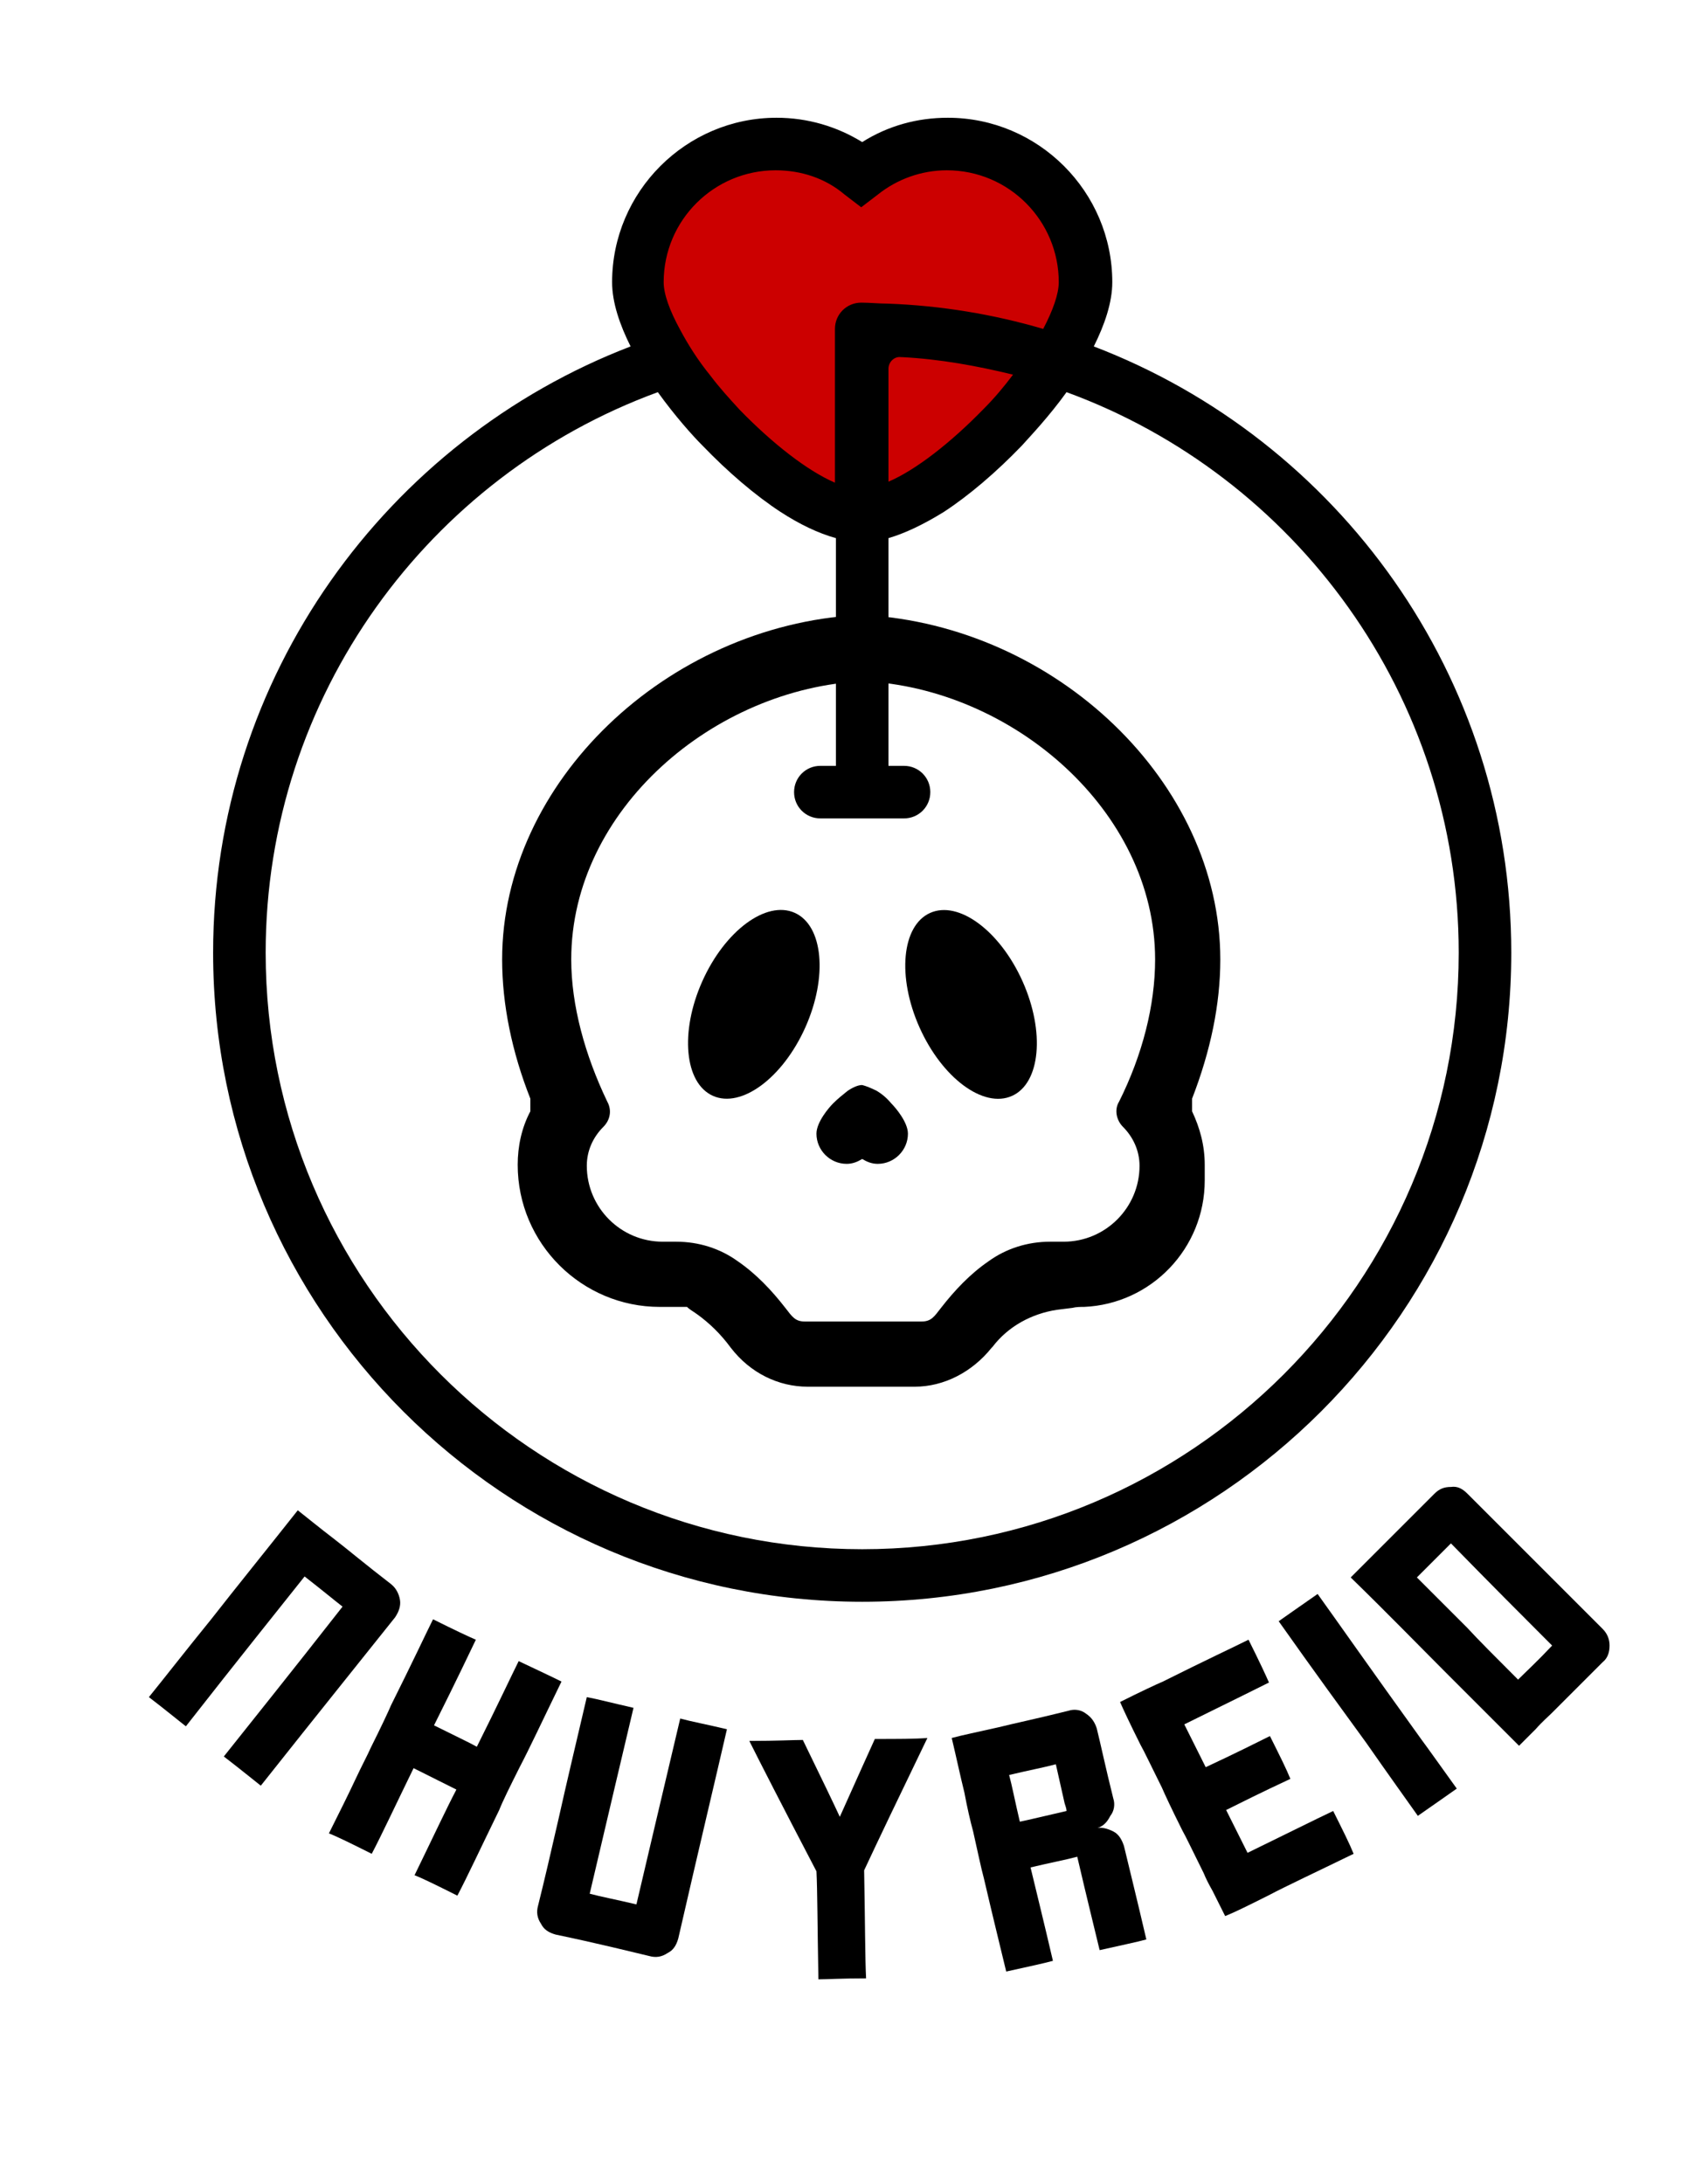 <?xml version="1.0" encoding="utf-8"?>
<!-- Generator: Adobe Illustrator 22.0.1, SVG Export Plug-In . SVG Version: 6.00 Build 0)  -->
<svg version="1.1" id="Layer_1" xmlns="http://www.w3.org/2000/svg" xmlns:xlink="http://www.w3.org/1999/xlink" x="0px" y="0px"
	 viewBox="0 0 174.9 224.4" style="enable-background:new 0 0 174.9 224.4;" xml:space="preserve">
<style type="text/css">
	.st0{fill:#CC0000;}
</style>
<path class="st0" d="M97.3,14.7c-3.3,0-6.4,1.1-8.8,3c-2.4-1.9-5.5-3-8.8-3c-7.9,0-14.2,6.4-14.2,14.2c0,7.9,15.2,24,23,24
	s23-16.1,23-24C111.6,21.1,105.2,14.7,97.3,14.7z"/>
<path d="M112.4,35.6c1.1-2.2,1.9-4.5,1.9-6.6c0-9.3-7.6-16.9-16.9-16.9c-3.1,0-6.1,0.8-8.8,2.5c-2.6-1.6-5.6-2.5-8.8-2.5
	c-9.3,0-16.9,7.6-16.9,16.9c0,2.1,0.8,4.4,1.9,6.6c-25,9.6-42.9,33.9-42.9,62.3c0,36.8,29.9,66.7,66.7,66.7s66.7-29.9,66.7-66.7
	C155.3,69.5,137.5,45.2,112.4,35.6z M68.2,29c0-6.4,5.2-11.5,11.5-11.5c2.6,0,5.1,0.8,7.1,2.5l1.7,1.3l1.7-1.3
	c2-1.6,4.5-2.5,7.1-2.5c6.4,0,11.5,5.2,11.5,11.5c0,1.2-0.6,2.9-1.6,4.8c-5.1-1.5-10.5-2.4-16-2.6c-0.9,0-1.8-0.1-2.7-0.1
	c-1.5,0-2.7,1.2-2.7,2.7v2.8v13c-2.8-1.2-6.4-4-9.8-7.5c-1.1-1.2-2.1-2.3-3-3.5c-1.3-1.6-2.3-3.2-3.1-4.7
	C68.8,31.9,68.2,30.2,68.2,29z M104.1,38.5c-0.9,1.2-1.9,2.4-3,3.5c-3.4,3.5-7,6.3-9.8,7.5V37.9c0-0.7,0.6-1.3,1.3-1.2l0.1,0
	C96.6,36.9,100.4,37.6,104.1,38.5z M88.6,159.2c-33.8,0-61.3-27.5-61.3-61.3c0-26.4,16.8-49,40.3-57.6c1.8,2.5,3.6,4.5,4.6,5.5
	c2.6,2.7,5.4,5.1,8,6.8c2,1.3,3.9,2.2,5.7,2.7v23.4h-1.6c-1.5,0-2.7,1.2-2.7,2.7c0,1.5,1.2,2.7,2.7,2.7h8.6c1.5,0,2.7-1.2,2.7-2.7
	c0-1.5-1.2-2.7-2.7-2.7h-1.6V55.3c1.7-0.5,3.6-1.4,5.7-2.7c2.6-1.7,5.4-4.1,8-6.8c0.9-1,2.8-3,4.6-5.5c23.5,8.6,40.3,31.2,40.3,57.6
	C149.9,131.7,122.4,159.2,88.6,159.2z"/>
<g>
	<path d="M40.6,166.2c-3.1,3.9-7.7,9.6-13.8,17.3c-0.9-0.7-2.1-1.7-3.8-3c2.7-3.4,6.8-8.5,12.2-15.4c-0.9-0.7-2.1-1.7-3.9-3.1
		c-2.7,3.4-6.8,8.5-12.2,15.4c-0.9-0.7-2.1-1.7-3.8-3c1.7-2.1,3.8-4.8,6.4-8c2.5-3.2,5.5-6.9,8.9-11.2c0.9,0.7,2.1,1.7,3.8,3
		c1.3,1,3.2,2.6,5.8,4.6c0.5,0.4,0.8,1,0.9,1.6C41.2,165,41,165.6,40.6,166.2z"/>
	<path d="M57.7,172.8c-1.9,3.9-3.3,6.9-4.3,8.8c-1,2-1.7,3.4-2.1,4.4c-1.9,3.9-3.3,6.9-4.3,8.8c-2-1-3.4-1.7-4.4-2.1
		c1.9-3.9,3.3-6.9,4.3-8.8c-2-1-3.4-1.7-4.4-2.2c-1.9,3.9-3.3,6.9-4.3,8.8c-2-1-3.4-1.7-4.4-2.1c1.1-2.2,2-4,2.7-5.5
		c0.7-1.5,1.3-2.6,1.6-3.3c1.1-2.2,1.8-3.7,2.1-4.4c2.2-4.4,3.6-7.4,4.3-8.8c2.2,1.1,3.7,1.8,4.4,2.1c-2.1,4.4-3.6,7.4-4.3,8.8
		c2.2,1.1,3.7,1.8,4.4,2.2c2.2-4.4,3.6-7.4,4.3-8.8C55.2,171.6,56.7,172.3,57.7,172.8z"/>
	<path d="M74.7,177.7c-1.1,4.8-2.8,11.9-5,21.5c-0.2,0.7-0.5,1.2-1.1,1.5c-0.6,0.4-1.2,0.5-1.9,0.3c-2.1-0.5-5.3-1.3-9.6-2.2
		c-0.7-0.2-1.2-0.5-1.5-1.1c-0.4-0.6-0.5-1.2-0.3-1.9c0.6-2.4,1.3-5.4,2.1-8.9c0.8-3.6,1.8-7.8,2.9-12.5c1.1,0.2,2.6,0.6,4.8,1.1
		c-1,4.2-2.5,10.6-4.5,19.1c1.1,0.3,2.7,0.6,4.8,1.1c1-4.3,2.5-10.6,4.5-19.1C71,176.9,72.6,177.2,74.7,177.7z"/>
	<path d="M95.3,178.6c-2.9,6-5.1,10.6-6.5,13.6c0.1,5.5,0.1,9.2,0.2,11.1c-2.5,0-4.1,0.1-4.9,0.1c-0.1-5.5-0.1-9.2-0.2-11.1
		c-3.5-6.7-5.8-11.2-6.9-13.4c2.8,0,4.6-0.1,5.5-0.1c1.9,3.9,3.2,6.6,3.8,7.9c1.8-4,3-6.7,3.6-8C92.2,178.7,94,178.7,95.3,178.6z"/>
	<path d="M112.5,187.9c0.6-0.2,1.3,0,1.9,0.3c0.6,0.3,0.9,0.9,1.1,1.5c0.5,2.1,1.3,5.3,2.3,9.6c-1.1,0.3-2.6,0.6-4.8,1.1
		c-0.5-2.1-1.3-5.3-2.3-9.6c-1.1,0.3-2.7,0.6-4.8,1.1c0.5,2.1,1.3,5.3,2.3,9.6c-1.1,0.3-2.6,0.6-4.8,1.1c-0.5-2.1-1.3-5.3-2.3-9.6
		c-0.3-1.1-0.6-2.6-1.1-4.8c-0.3-1.1-0.6-2.4-0.9-4c-0.4-1.6-0.8-3.5-1.3-5.6c1.1-0.3,2.6-0.6,4.8-1.1c1.6-0.4,4-0.9,7.2-1.7
		c0.6-0.2,1.3-0.1,1.8,0.3c0.6,0.4,0.9,0.9,1.1,1.5c0.4,1.6,0.9,4,1.7,7.2c0.2,0.6,0.1,1.3-0.3,1.8
		C113.7,187.4,113.2,187.8,112.5,187.9z M109.6,186.1c0-0.2-0.1-0.5-0.2-0.8c-0.2-0.9-0.5-2.2-0.9-4c-1.1,0.3-2.7,0.6-4.8,1.1
		c0.3,1.1,0.6,2.7,1.1,4.8C105.8,187,107.4,186.6,109.6,186.1z"/>
	<path d="M121.7,177.2c1,2,1.7,3.4,2.2,4.4c3-1.4,5.2-2.5,6.6-3.2c1,2,1.7,3.4,2.1,4.4c-3,1.4-5.2,2.5-6.6,3.2c1,2,1.7,3.4,2.2,4.4
		c3.9-1.9,6.9-3.4,8.8-4.3c1,2,1.7,3.4,2.1,4.4c-3.9,1.9-6.9,3.3-8.8,4.3c-2,1-3.4,1.7-4.4,2.1c-0.5-1-0.9-1.8-1.3-2.6
		c-0.4-0.7-0.7-1.3-0.9-1.8c-1.1-2.2-1.8-3.7-2.2-4.4c-1.1-2.2-1.8-3.7-2.1-4.4c-1.1-2.2-1.8-3.7-2.2-4.4c-1.1-2.2-1.8-3.7-2.1-4.4
		c2.2-1.1,3.7-1.8,4.4-2.1c4.4-2.2,7.4-3.6,8.8-4.3c1.1,2.2,1.8,3.7,2.1,4.4C126.6,174.8,123.7,176.2,121.7,177.2z"/>
	<path d="M131.4,166.6c0.7-0.5,2-1.4,4-2.8c1.8,2.5,5.3,7.5,10.7,15c0.6,0.8,1.8,2.5,3.6,5c-0.7,0.5-2,1.4-4,2.8
		c-1.2-1.7-3-4.2-5.3-7.5C138,175.8,135,171.7,131.4,166.6z"/>
	<path d="M150.8,153.5c3.1,3.1,7.7,7.7,13.9,13.9c0.5,0.5,0.7,1.1,0.7,1.7c0,0.7-0.2,1.3-0.7,1.7c-1.2,1.2-2.9,2.9-5.2,5.2
		c-0.4,0.4-1,0.9-1.7,1.7c-0.4,0.4-1,1-1.7,1.7c-1.9-1.9-4.3-4.3-7.2-7.2c-2.9-2.9-6.2-6.3-10.1-10.1c0.7-0.7,1.7-1.7,3-3
		c0.1-0.1,0.2-0.2,0.4-0.4c1.2-1.2,2.9-2.9,5.2-5.2c0.5-0.5,1-0.7,1.7-0.7C149.8,152.7,150.3,153,150.8,153.5z M156,172.6
		c0.8-0.8,2-1.9,3.5-3.5c-0.2-0.2-0.4-0.4-0.7-0.7c-2.2-2.2-5.4-5.4-9.7-9.8c-0.8,0.8-1.9,1.9-3.5,3.5c1.2,1.2,2.9,2.9,5.2,5.2
		C151.9,168.5,153.7,170.3,156,172.6z"/>
</g>
<g>
	<ellipse transform="matrix(0.913 -0.408 0.408 0.913 -33.436 49.713)" cx="99.8" cy="103.2" rx="5.8" ry="10.3"/>
	<ellipse transform="matrix(0.408 -0.913 0.913 0.408 -48.378 131.859)" cx="77.5" cy="103.2" rx="10.3" ry="5.8"/>
	<path d="M122.5,112.9c1.9-4.9,2.9-9.7,2.9-14.3c0-18.2-16.9-34.3-36.6-35.4c-0.2,0-0.4,0-0.6,0c-19.7,1.1-36.6,17.2-36.6,35.4
		c0,4.6,1,9.5,2.9,14.3c0,0.4,0,0.9,0,1.3c-0.9,1.7-1.3,3.6-1.3,5.5v0c0,8.1,6.6,14.6,14.6,14.6h2.8h0c0.3,0.3,0.7,0.5,1.1,0.8
		c1.1,0.8,2.3,1.9,3.4,3.4c2,2.6,4.9,4,7.9,4h5.5H94c3,0,5.9-1.5,7.9-4c0,0,0.1-0.1,0.1-0.1c1.6-2.1,4-3.4,6.6-3.8l1.6-0.2
		c0.4-0.1,0.8-0.1,1.2-0.1c6.9-0.3,12.4-6,12.4-13v-1.6c0-2-0.5-3.8-1.3-5.5C122.5,113.8,122.5,113.3,122.5,112.9z M115.4,115.8
		c1,1,1.7,2.4,1.7,4v0c0,4.3-3.5,7.8-7.8,7.8h-1.4c-2.3,0-4.5,0.7-6.3,2c-1.9,1.3-3.5,3-4.9,4.8c-0.7,0.9-1,1.4-2,1.4h-6h-6
		c-1,0-1.3-0.5-2-1.4c-1.4-1.8-3-3.5-4.9-4.8c-1.8-1.3-4-2-6.3-2h-1.4c-4.3,0-7.8-3.5-7.8-7.8v0c0-1.5,0.6-2.9,1.7-4
		c0.7-0.7,0.9-1.7,0.4-2.6c-2.3-4.8-3.7-9.9-3.7-14.6c0-15.4,14.7-27.9,30-28.6c0,0,0,0,0,0h0h0c0,0,0,0,0,0
		c15.3,0.7,30,13.3,30,28.6c0,4.7-1.3,9.8-3.7,14.6C114.5,114,114.7,115.1,115.4,115.8z"/>
	<g>
		<g>
			<g>
				<path d="M90.1,112.1c0.5,0.3,1,0.7,1.5,1.3c0.4,0.4,1.7,1.9,1.7,3.1c0,1.7-1.4,3.1-3.1,3.1c-0.6,0-1.1-0.2-1.6-0.5
					c-0.5,0.3-1,0.5-1.6,0.5c-1.7,0-3.1-1.4-3.1-3.1c0-1.2,1.3-2.7,1.7-3.1c0.5-0.5,1-0.9,1.5-1.3c0.6-0.4,1.1-0.6,1.5-0.6
					C89,111.6,89.5,111.8,90.1,112.1z M88.2,118.2l0.3-0.2l0.3,0.2c0.4,0.3,0.8,0.5,1.3,0.5c1.2,0,2.1-1,2.1-2.1
					c0-0.5-0.6-1.5-1.4-2.4c-0.8-0.9-1.8-1.5-2.3-1.5c-0.5,0-1.5,0.6-2.3,1.5c-0.8,0.9-1.4,1.9-1.4,2.4c0,1.2,1,2.1,2.1,2.1
					C87.4,118.6,87.9,118.5,88.2,118.2z"/>
			</g>
		</g>
		<path d="M88.6,112.1c0,0-4.1,1.9-4.1,4.5c0,2.6,2.6,2.6,2.6,2.6l1.6-0.6l1.9,0.6c0,0,2.5-0.6,2.4-2.7
			C92.8,114.4,88.6,112.1,88.6,112.1z"/>
	</g>
</g>
</svg>
